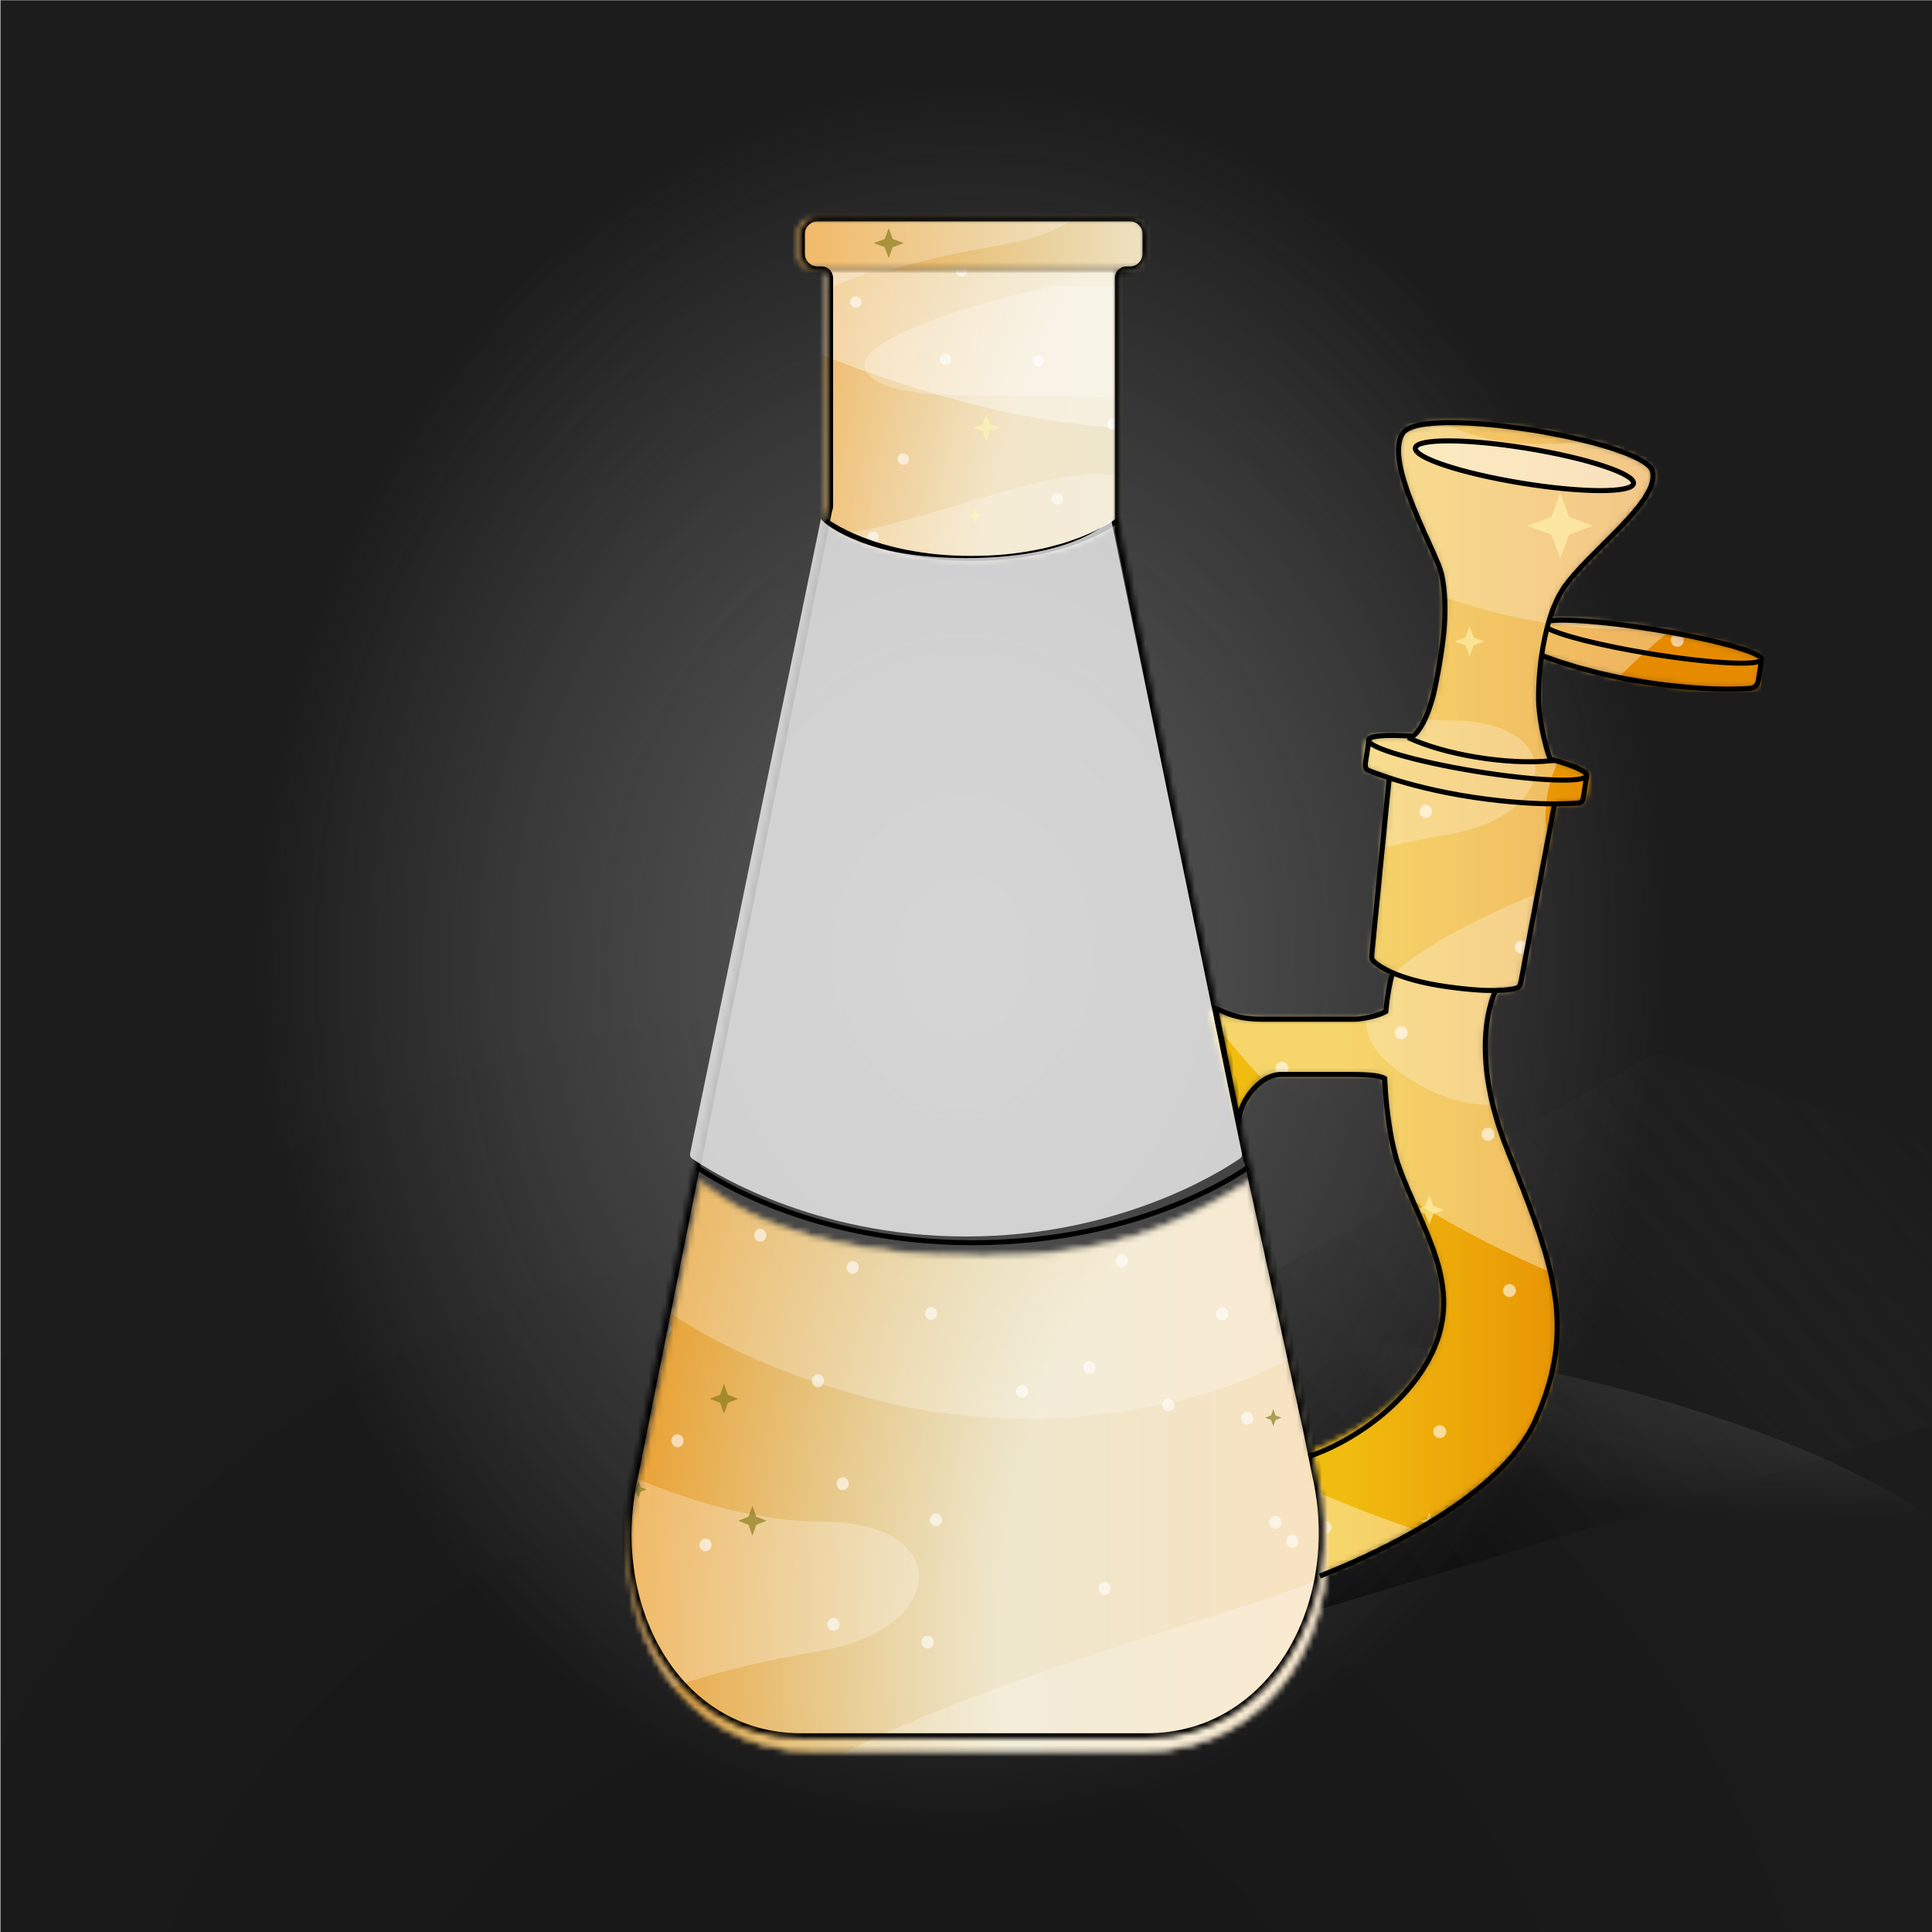 
        <svg width="350" height="350" viewBox="0 0 350 350" fill="none" xmlns="http://www.w3.org/2000/svg">
        
  <g clip-path="url(#clip0_28_290)">
  <rect x="0.079" y="0.044" width="350" height="350" fill="black" fill-opacity="0.89"/>
  <rect x="0.079" y="0.044" width="350" height="350" fill="url(#paint0_radial_28_290)" fill-opacity="0.2"/>
  <path d="M125.979 290.538L299.832 190.751L430.987 233.879L230.789 294.049L125.979 290.538Z" fill="url(#paint1_linear_28_290)"/>
  <g opacity="0.45" filter="url(#filter0_f_28_290)">
  <ellipse rx="194.596" ry="66.764" transform="matrix(1 0.002 0.002 -1 176.078 304.637)" fill="url(#paint2_radial_28_290)"/>
  </g>
  <g opacity="0.7" filter="url(#filter1_f_28_290)">
  <ellipse cx="174.396" cy="137.609" rx="196.647" ry="242.448" transform="rotate(0.127 174.396 137.609)" fill="url(#paint3_radial_28_290)"/>
  </g>
  </g>
  <defs>
  <filter id="filter0_f_28_290" x="-23.075" y="233.314" width="398.306" height="142.646" filterUnits="userSpaceOnUse" color-interpolation-filters="sRGB">
  <feFlood flood-opacity="0" result="BackgroundImageFix"/>
  <feBlend mode="normal" in="SourceGraphic" in2="BackgroundImageFix" result="shape"/>
  <feGaussianBlur stdDeviation="2.279" result="effect1_foregroundBlur_28_290"/>
  </filter>
  <filter id="filter1_f_28_290" x="-26.809" y="-109.396" width="402.41" height="494.01" filterUnits="userSpaceOnUse" color-interpolation-filters="sRGB">
  <feFlood flood-opacity="0" result="BackgroundImageFix"/>
  <feBlend mode="normal" in="SourceGraphic" in2="BackgroundImageFix" result="shape"/>
  <feGaussianBlur stdDeviation="2.279" result="effect1_foregroundBlur_28_290"/>
  </filter>
  <radialGradient id="paint0_radial_28_290" cx="0" cy="0" r="1" gradientUnits="userSpaceOnUse" gradientTransform="translate(156.622 401.542) rotate(-84.441) scale(239.93 241.682)">
  <stop/>
  <stop offset="1" stop-opacity="0"/>
  </radialGradient>
  <linearGradient id="paint1_linear_28_290" x1="194.836" y1="271.638" x2="316.537" y2="167.936" gradientUnits="userSpaceOnUse">
  <stop/>
  <stop offset="1" stop-color="#333333" stop-opacity="0"/>
  </linearGradient>
  <radialGradient id="paint2_radial_28_290" cx="0" cy="0" r="1" gradientUnits="userSpaceOnUse" gradientTransform="translate(194.596 76.624) rotate(99.123) scale(43.977 125.337)">
  <stop stop-color="#737373"/>
  <stop offset="1" stop-color="#9A9A9A" stop-opacity="0"/>
  </radialGradient>
  <radialGradient id="paint3_radial_28_290" cx="0" cy="0" r="1" gradientUnits="userSpaceOnUse" gradientTransform="translate(174.396 173.413) rotate(92.559) scale(157.837 128.153)">
  <stop stop-color="#737373"/>
  <stop offset="1" stop-color="#9A9A9A" stop-opacity="0"/>
  </radialGradient>
  <clipPath id="clip0_28_290">
  <rect width="350" height="350" fill="white"/>
  </clipPath>
  </defs>
  
        
    <mask id="mask0_765_92133" style="mask-type:alpha" maskUnits="userSpaceOnUse" x="218" y="76" width="102" height="210">
      <path d="M287.124 140.452L287.149 140.712L287.408 140.752L287.538 140.772L287.025 144.077C286.934 144.663 286.476 145.101 285.904 145.144C284.984 145.214 283.553 145.287 281.643 145.286L281.364 145.286L281.312 145.56L275.16 178.037C275.099 178.359 274.929 178.577 274.695 178.653C274.132 178.834 273.004 179.071 270.927 179.102L270.711 179.105L270.624 179.303C268.404 184.339 267.166 194.414 272.757 208.39C280.967 228.915 285.553 241.082 277.779 257.339C274.716 263.742 267.666 269.662 259.908 274.545C252.338 279.31 244.147 283.055 238.475 285.273L235.165 264.095C238.669 262.922 243.53 260.732 248.124 257.638C252.835 254.466 257.295 250.323 259.701 245.326C264.363 235.644 260.678 227.342 256.921 218.877L256.9 218.829C255.806 216.365 254.707 213.887 253.79 211.341C252.363 207.377 251.486 201.434 251.188 195.359L251.179 195.171L251.015 195.08C250.157 194.605 249.077 194.303 247.737 194.303H230.269V194.303L230.26 194.303C229.618 194.321 228.882 194.742 228.182 195.33C227.466 195.931 226.728 196.757 226.074 197.686C225.419 198.616 224.842 199.66 224.453 200.701C224.327 201.04 224.22 201.381 224.137 201.719L219.351 183.344C220.024 183.634 221.001 183.961 222.208 184.244C223.942 184.652 226.174 184.977 228.705 184.977H245.652H245.663L245.674 184.976C246.922 184.892 249.451 184.5 251.224 183.55L251.383 183.465L251.4 183.285C251.658 180.568 252.068 178.169 252.627 176.329L252.714 176.042L252.439 175.922C250.576 175.112 249.572 174.351 249.093 173.911C248.897 173.731 248.808 173.45 248.84 173.13L252.021 140.952L252.048 140.682L251.79 140.599C250.14 140.063 248.887 139.593 248.064 139.266C247.522 139.05 247.212 138.486 247.304 137.893L247.815 134.606L247.921 134.622L248.569 134.723L248.274 134.138C248.268 134.126 248.265 134.117 248.263 134.112C248.263 134.111 248.262 134.11 248.262 134.109C248.267 134.101 248.281 134.082 248.318 134.055C248.384 134.005 248.496 133.948 248.671 133.891C249.02 133.777 249.542 133.69 250.23 133.635C251.601 133.525 253.556 133.551 255.93 133.71L256.047 133.717L256.144 133.651C256.834 133.175 257.631 132.159 258.392 130.571C259.158 128.974 259.903 126.765 260.469 123.865C261.894 116.569 262.735 110.361 261.552 104.141C261.438 103.542 261.123 102.683 260.698 101.66C260.27 100.63 259.717 99.405 259.112 98.066L259.111 98.062C257.628 94.777 255.829 90.791 254.722 87.164C254.168 85.35 253.792 83.643 253.712 82.168C253.63 80.688 253.849 79.488 254.434 78.647C254.616 78.385 254.931 78.136 255.395 77.913C255.857 77.691 256.447 77.504 257.154 77.354C258.569 77.054 260.413 76.908 262.547 76.897C266.813 76.875 272.189 77.391 277.506 78.24C282.822 79.09 288.066 80.27 292.068 81.572C294.07 82.224 295.75 82.902 296.969 83.579C297.579 83.917 298.064 84.249 298.415 84.571C298.769 84.895 298.964 85.186 299.035 85.439C299.249 86.207 299.135 87.091 298.734 88.088C298.332 89.085 297.653 90.167 296.779 91.309C295.03 93.595 292.546 96.067 290.076 98.523L290.053 98.545C287.287 101.296 284.533 104.035 282.941 106.422C281.829 108.09 280.962 110.174 280.297 112.41L280.142 112.934L280.679 112.838C281.966 112.608 284.491 112.629 287.83 112.894C291.156 113.158 295.255 113.662 299.67 114.382C305.119 115.271 310.007 116.319 313.504 117.295C315.254 117.784 316.644 118.251 317.579 118.666C318.05 118.875 318.386 119.063 318.595 119.224C318.699 119.305 318.756 119.367 318.783 119.409C318.783 119.409 318.783 119.409 318.784 119.41L318.343 119.86L318.99 119.961L319.169 119.989L318.656 123.294C318.565 123.88 318.108 124.318 317.535 124.361C314.993 124.552 308.539 124.779 298.855 123.355C289.009 121.907 282.258 119.502 279.696 118.483C279.62 118.452 279.549 118.415 279.483 118.373L279.042 118.088L278.967 118.607C278.52 121.67 278.36 124.634 278.406 126.922C278.444 128.773 278.806 131.109 279.247 133.146C279.467 134.167 279.708 135.117 279.94 135.901C280.169 136.678 280.395 137.311 280.59 137.684L280.658 137.814L280.799 137.853C282.784 138.397 284.391 138.93 285.506 139.415C286.065 139.658 286.486 139.883 286.766 140.083C286.907 140.183 287.001 140.27 287.059 140.341C287.119 140.413 287.124 140.449 287.124 140.452ZM248.26 134.114C248.26 134.114 248.26 134.113 248.26 134.112L248.26 134.114Z" fill="#C4C4C4" stroke="black" stroke-width="0.674"/>
    </mask>
    <g mask="url(#mask0_765_92133)">
      <g filter="url(#filter0_f_765_92133)">
        <rect x="319.098" y="288.929" width="135.807" height="226.497" transform="rotate(-180 319.098 288.929)" fill="url(#paint0_linear_765_92133)"/>
      </g>
      <g style="mix-blend-mode:overlay" opacity="0.5">
        <path d="M291.544 165.915C243.381 133.288 358.885 73.632 398.435 69.713H268.028C228.692 73.989 217.433 93.585 216.721 102.849V180.879C227.766 195.844 250.24 225.395 320.405 243.945C413.399 268.53 525.552 220.769 487.154 165.915C457.225 123.158 357.816 210.809 291.544 165.915Z" fill="white" fill-opacity="0.75"/>
      </g>
      <g style="mix-blend-mode:overlay" opacity="0.5">
        <path fill-rule="evenodd" clip-rule="evenodd" d="M443.329 81.471C411.974 88.241 354.396 104.987 374.919 117.814C384.309 123.683 404.011 123.68 427.157 123.676C467.245 123.67 517.664 123.663 542.737 154.157C583.316 203.51 551.289 281.357 452.949 312.355C451.579 312.787 450.2 313.221 448.814 313.658C350.752 344.556 215.787 387.081 294.751 427.797C319.159 440.382 346.288 431.197 374.341 421.698C424.918 404.574 478.501 386.431 524.566 493H610.078C549.151 452.382 554.814 373.301 594.045 354.042C638.863 332.04 633.57 289.124 629.785 258.444C628.606 248.881 627.572 240.506 628.25 234.325V81.471H443.329ZM524.566 323.044C510.029 346.132 457.225 359.03 432.64 362.593C412.331 387.178 461.5 376.489 468.983 370.076C476.465 363.662 491.43 378.627 495.705 398.936C499.981 419.245 536.324 416.039 534.186 398.936C532.048 381.834 532.048 362.593 556.633 343.353C581.218 324.113 542.737 294.183 524.566 323.044Z" fill="white" fill-opacity="0.75"/>
      </g>
      <g style="mix-blend-mode:overlay" opacity="0.5">
        <path d="M303.302 285.632C348.196 285.632 346.058 321.975 303.302 329.457C261.624 336.751 220.961 348.108 219.928 370.458V372.214C219.901 371.621 219.901 371.035 219.928 370.458V261.029C237.178 270.787 271.154 285.632 303.302 285.632Z" fill="white" fill-opacity="0.75"/>
      </g>
      <g opacity="0.5">
        <g style="mix-blend-mode:overlay" opacity="0.5">
          <path d="M257.182 74.227C234.539 58.889 288.841 30.843 307.434 29H246.126C227.633 31.01 222.34 40.223 222.005 44.578V81.263C227.198 88.298 237.763 102.191 270.75 110.912C314.47 122.47 367.196 100.016 349.144 74.227C335.073 54.126 288.338 95.333 257.182 74.227Z" fill="white"/>
        </g>
        <g style="mix-blend-mode:overlay" opacity="0.5">
          <path fill-rule="evenodd" clip-rule="evenodd" d="M328.541 34.528C313.8 37.71 286.73 45.583 296.379 51.613C300.794 54.373 310.056 54.371 320.938 54.37C339.784 54.367 363.488 54.363 375.275 68.699C394.353 91.902 379.296 128.5 333.063 143.073C332.419 143.276 331.771 143.48 331.119 143.686C285.017 158.212 221.566 178.204 258.69 197.346C270.164 203.262 282.918 198.944 296.107 194.479C319.885 186.428 345.076 177.899 366.733 228H406.935C378.291 208.904 380.953 171.726 399.397 162.672C420.467 152.328 417.978 132.151 416.199 117.728C415.645 113.232 415.159 109.295 415.478 106.389V34.528H328.541ZM366.733 148.098C359.898 158.953 335.073 165.017 323.515 166.692C313.967 178.25 337.084 173.225 340.601 170.209C344.119 167.194 351.154 174.23 353.164 183.778C355.174 193.326 372.26 191.818 371.255 183.778C370.25 175.737 370.25 166.692 381.808 157.646C393.366 148.601 375.275 134.53 366.733 148.098Z" fill="white"/>
        </g>
        <g style="mix-blend-mode:overlay" opacity="0.5">
          <path d="M262.71 130.51C283.816 130.51 282.811 147.596 262.71 151.114C243.115 154.543 223.998 159.882 223.513 170.389V171.215C223.5 170.936 223.5 170.661 223.513 170.389V118.943C231.622 123.531 247.596 130.51 262.71 130.51Z" fill="white"/>
        </g>
      </g>
      <g opacity="0.6">
        <circle cx="232.231" cy="193.507" r="1.167" fill="white"/>
        <circle cx="297.706" cy="273.818" r="1.167" transform="rotate(75 297.706 273.818)" fill="white"/>
        <circle cx="226.163" cy="154.922" r="1.167" fill="white"/>
        <circle cx="234.851" cy="176.882" r="1.167" transform="rotate(75 234.851 176.882)" fill="white"/>
        <circle cx="235.762" cy="241.611" r="1.167" transform="rotate(75 235.762 241.611)" fill="white"/>
        <circle cx="241.946" cy="225.619" r="1.167" transform="rotate(75 241.946 225.619)" fill="white"/>
        <circle cx="220.096" cy="249.984" r="1.167" fill="white"/>
        <circle cx="227.297" cy="267.31" r="1.167" fill="white"/>
        <circle cx="240.013" cy="276.713" r="1.167" transform="rotate(75 240.013 276.713)" fill="white"/>
        <circle cx="284.812" cy="218.482" r="1.167" transform="rotate(75 284.812 218.482)" fill="white"/>
        <circle cx="237.323" cy="116.463" r="1.167" fill="white"/>
        <circle cx="249.172" cy="86.385" r="1.167" fill="white"/>
        <circle cx="301.58" cy="84.107" r="1.167" fill="white"/>
        <circle cx="303.859" cy="116.008" r="1.167" fill="white"/>
        <circle cx="258.286" cy="146.997" r="1.167" fill="white"/>
        <circle cx="291.099" cy="146.997" r="1.167" fill="white"/>
        <circle cx="275.603" cy="171.607" r="1.167" fill="white"/>
        <circle cx="253.825" cy="187.106" r="1.167" transform="rotate(75 253.825 187.106)" fill="white"/>
        <circle cx="312.78" cy="282.155" r="1.167" transform="rotate(75 312.78 282.155)" fill="white"/>
        <circle cx="261.738" cy="284.89" r="1.167" transform="rotate(75 261.738 284.89)" fill="white"/>
        <circle cx="260.827" cy="259.369" r="1.167" transform="rotate(75 260.827 259.369)" fill="white"/>
        <circle cx="250.62" cy="205.199" r="1.167" transform="rotate(75 250.62 205.199)" fill="white"/>
        <circle cx="269.571" cy="205.487" r="1.167" fill="white"/>
        <circle cx="298.822" cy="262.622" r="1.167" transform="rotate(165 298.822 262.622)" fill="white"/>
        <circle cx="247.634" cy="248.117" r="1.167" fill="white"/>
        <circle cx="301.21" cy="247.486" r="1.167" transform="rotate(165 301.21 247.486)" fill="white"/>
        <circle cx="273.46" cy="233.803" r="1.167" fill="white"/>
        <circle cx="279.967" cy="267.996" r="1.167" transform="rotate(165 279.967 267.996)" fill="white"/>
        <path d="M256.599 238.72L256.179 237.585L255.044 237.165L256.179 236.744L256.599 235.609L257.02 236.744L258.155 237.165L257.02 237.585L256.599 238.72Z" fill="#FFF7B0"/>
        <path d="M221.509 143.473L221.088 142.338L219.953 141.917L221.088 141.497L221.509 140.361L221.929 141.497L223.064 141.917L221.929 142.338L221.509 143.473Z" fill="#FFF7B0"/>
        <path d="M258.933 277.15L258.513 276.014L257.378 275.594L258.513 275.174L258.933 274.038L259.354 275.174L260.489 275.594L259.354 276.014L258.933 277.15Z" fill="#FFF7B0"/>
        <path d="M223.842 181.902L223.421 180.767L222.286 180.347L223.421 179.926L223.842 178.791L224.262 179.926L225.397 180.347L224.262 180.767L223.842 181.902Z" fill="#FFF7B0"/>
        <path d="M221.509 220.332L221.088 219.196L219.953 218.776L221.088 218.355L221.509 217.22L221.929 218.355L223.064 218.776L221.929 219.196L221.509 220.332Z" fill="#FFF7B0"/>
        <path d="M258.931 221.914L258.195 219.926L256.208 219.191L258.195 218.455L258.931 216.468L259.666 218.455L261.653 219.191L259.666 219.926L258.931 221.914Z" fill="#FFF7B0"/>
        <path d="M266.222 118.919L265.486 116.932L263.499 116.196L265.486 115.461L266.222 113.474L266.957 115.461L268.944 116.196L266.957 116.932L266.222 118.919Z" fill="#FFF7B0"/>
        <path d="M282.64 101.169L281.04 96.844L276.715 95.244L281.04 93.644L282.64 89.32L284.24 93.644L288.564 95.244L284.24 96.844L282.64 101.169Z" fill="#FFF7B0"/>
      </g>
    </g>
    <g filter="url(#filter1_d_765_92133)">
      <mask id="mask1_765_92133" style="mask-type:alpha" maskUnits="userSpaceOnUse" x="113" y="211" width="128" height="104">
      <path d="M206.971 314.45H177.548H146.374C123.506 314.45 109.289 291.999 114.706 268.713L116.597 260.586L126.518 211.457C137.088 220.296 154.504 224.873 177.548 224.873C200.592 224.873 212.675 219.432 225.663 211.457L236.746 260.586L238.637 268.704C244.06 291.992 229.843 314.45 206.971 314.45Z" fill="url(#paint1_radial_765_92133)" stroke="black" stroke-width="0.456"/>
      </mask>
      <g mask="url(#mask1_765_92133)">
        <rect x="275.354" y="369.593" width="166.795" height="166.795" transform="rotate(-180 275.354 369.593)" fill="url(#paint2_linear_765_92133)"/>
        <g style="mix-blend-mode:overlay" filter="url(#filter2_f_765_92133)">
          <ellipse cx="264.724" cy="246.07" rx="273.295" ry="336.948" transform="rotate(0.127 264.724 246.07)" fill="url(#paint3_radial_765_92133)"/>
        </g>
        <g opacity="0.5">
          <g style="mix-blend-mode:overlay" opacity="0.5">
            <path d="M142.25 209.181C116.602 191.807 178.11 160.039 199.172 157.951H129.727C108.78 160.228 102.784 170.664 102.404 175.597V217.15C108.286 225.119 120.254 240.856 157.619 250.734C207.141 263.826 266.865 238.392 246.417 209.181C230.479 186.412 177.541 233.088 142.25 209.181Z" fill="white"/>
          </g>
          <g style="mix-blend-mode:overlay" opacity="0.5">
            <path fill-rule="evenodd" clip-rule="evenodd" d="M223.079 164.213C206.382 167.818 175.72 176.736 186.649 183.566C191.65 186.692 202.141 186.69 214.467 186.688C235.815 186.685 262.665 186.681 276.016 202.92C297.626 229.201 280.57 270.657 228.202 287.164C227.472 287.394 226.738 287.626 226 287.858C173.779 304.312 101.907 326.957 143.958 348.64C156.955 355.342 171.402 350.45 186.341 345.392C213.275 336.273 241.809 326.612 266.34 383.362H311.877C279.432 361.732 282.447 319.62 303.339 309.364C327.206 297.647 324.387 274.793 322.372 258.455C321.743 253.362 321.193 248.903 321.554 245.611V164.213H223.079ZM266.34 292.856C258.598 305.151 230.479 312.02 217.387 313.917C206.572 327.009 232.756 321.317 236.74 317.902C240.725 314.487 248.694 322.456 250.971 333.271C253.248 344.086 272.601 342.378 271.463 333.271C270.324 324.163 270.324 313.917 283.416 303.671C296.508 293.426 276.016 277.487 266.34 292.856Z" fill="white"/>
          </g>
          <g style="mix-blend-mode:overlay" opacity="0.5">
            <path d="M148.512 272.933C172.419 272.933 171.281 292.287 148.512 296.271C126.317 300.156 104.663 306.203 104.113 318.105V319.04C104.098 318.725 104.098 318.413 104.113 318.105V259.832C113.299 265.028 131.392 272.933 148.512 272.933Z" fill="white"/>
          </g>
        </g>
        <g opacity="0.6">
          <ellipse rx="1.106" ry="1.163" transform="matrix(-0.962 0.273 -0.245 -0.969 233.672 276.477)" fill="white"/>
          <ellipse rx="1.106" ry="1.163" transform="matrix(-0.962 0.273 -0.245 -0.969 184.695 249.309)" fill="white"/>
          <ellipse rx="1.163" ry="1.106" transform="matrix(0.245 0.969 -0.962 0.273 154.008 226.879)" fill="white"/>
          <ellipse rx="1.106" ry="1.163" transform="matrix(-0.962 0.273 -0.245 -0.969 199.65 285.009)" fill="white"/>
          <ellipse rx="1.163" ry="1.106" transform="matrix(0.245 0.969 -0.962 0.273 187.7 211.032)" fill="white"/>
          <ellipse rx="1.163" ry="1.106" transform="matrix(0.245 0.969 -0.962 0.273 202.783 225.672)" fill="white"/>
          <ellipse rx="1.106" ry="1.163" transform="matrix(-0.962 0.273 -0.245 -0.969 236.918 236.415)" fill="white"/>
          <ellipse rx="1.106" ry="1.163" transform="matrix(-0.962 0.273 -0.245 -0.969 220.979 235.303)" fill="white"/>
          <ellipse rx="1.106" ry="1.163" transform="matrix(-0.962 0.273 -0.245 -0.969 167.607 294.751)" fill="white"/>
          <ellipse rx="1.163" ry="1.106" transform="matrix(0.245 0.969 -0.962 0.273 196.894 244.984)" fill="white"/>
          <ellipse rx="1.106" ry="1.163" transform="matrix(-0.962 0.273 -0.245 -0.969 150.532 291.545)" fill="white"/>
          <ellipse rx="1.163" ry="1.106" transform="matrix(0.245 0.969 -0.962 0.273 218.125 213.341)" fill="white"/>
          <ellipse rx="1.163" ry="1.106" transform="matrix(0.245 0.969 -0.962 0.273 168.234 235.216)" fill="white"/>
          <ellipse rx="1.163" ry="1.106" transform="matrix(0.245 0.969 -0.962 0.273 169.094 272.586)" fill="white"/>
          <ellipse rx="1.163" ry="1.106" transform="matrix(0.245 0.969 -0.962 0.273 120.064 237.951)" fill="white"/>
          <ellipse rx="1.163" ry="1.106" transform="matrix(0.245 0.969 -0.962 0.273 119.204 212.43)" fill="white"/>
          <ellipse rx="1.106" ry="1.163" transform="matrix(-0.962 0.273 -0.245 -0.969 147.73 247.402)" fill="white"/>
          <ellipse rx="1.163" ry="1.106" transform="matrix(0.245 0.969 -0.962 0.273 152.209 266.047)" fill="white"/>
          <ellipse rx="1.163" ry="1.106" transform="matrix(0.245 0.969 -0.962 0.273 240.49 212.886)" fill="white"/>
          <ellipse rx="1.106" ry="1.163" transform="matrix(-0.962 0.273 -0.245 -0.969 155.062 215.683)" fill="white"/>
          <ellipse rx="1.163" ry="1.106" transform="matrix(0.245 0.969 -0.962 0.273 122.274 258.278)" fill="white"/>
          <ellipse rx="1.163" ry="1.106" transform="matrix(0.245 0.969 -0.962 0.273 225.496 254.176)" fill="white"/>
          <ellipse rx="1.163" ry="1.106" transform="matrix(0.245 0.969 -0.962 0.273 211.212 251.789)" fill="white"/>
          <ellipse rx="1.106" ry="1.163" transform="matrix(-0.962 0.273 -0.245 -0.969 137.268 221.057)" fill="white"/>
          <ellipse rx="1.163" ry="1.106" transform="matrix(0.245 0.969 -0.962 0.273 127.346 277.132)" fill="white"/>
          <ellipse rx="1.163" ry="1.106" transform="matrix(0.245 0.969 -0.962 0.273 230.568 273.031)" fill="white"/>
          <path d="M117.416 230.211L117.02 229.075L115.948 228.655L117.02 228.235L117.416 227.099L117.813 228.235L118.885 228.655L117.813 229.075L117.416 230.211Z" fill="#7A6F0C"/>
          <path d="M115.214 268.64L114.818 267.504L113.746 267.084L114.818 266.664L115.214 265.528L115.611 266.664L116.683 267.084L115.611 267.504L115.214 268.64Z" fill="#7A6F0C"/>
          <path d="M135.845 275.485L135.151 273.498L133.275 272.763L135.151 272.027L135.845 270.04L136.539 272.027L138.414 272.763L136.539 273.498L135.845 275.485Z" fill="#7A6F0C"/>
          <path d="M240.271 227.644L239.577 225.657L237.702 224.922L239.577 224.186L240.271 222.199L240.965 224.186L242.841 224.922L240.965 225.657L240.271 227.644Z" fill="#7A6F0C"/>
          <path d="M130.705 253.393L130.011 251.405L128.135 250.67L130.011 249.935L130.705 247.947L131.399 249.935L133.274 250.67L131.399 251.405L130.705 253.393Z" fill="#7A6F0C"/>
          <path d="M230.212 255.649L229.816 254.514L228.744 254.093L229.816 253.673L230.212 252.538L230.609 253.673L231.681 254.093L230.609 254.514L230.212 255.649Z" fill="#7A6F0C"/>
        </g>
      </g>
    </g>
    <mask id="mask2_765_92133" style="mask-type:alpha" maskUnits="userSpaceOnUse" x="149" y="48" width="54" height="54">
      <path d="M149.568 48.763H202.433V94.336C202.433 94.336 196.508 101.445 176.001 101.445C155.493 101.445 149.568 94.336 149.568 94.336V48.763Z" fill="url(#paint4_radial_765_92133)"/>
    </mask>
    <g mask="url(#mask2_765_92133)">
      <rect x="272" y="177" width="131" height="148" transform="rotate(-180 272 177)" fill="url(#paint5_linear_765_92133)"/>
      <g style="mix-blend-mode:overlay" opacity="0.5">
        <path d="M153.671 14.144C117.316 -10.483 204.502 -55.513 234.355 -58.472H135.921C106.229 -55.244 97.73 -40.452 97.192 -33.46V25.44C105.53 36.736 122.493 59.042 175.456 73.043C245.651 91.601 330.307 55.55 301.323 14.144C278.732 -18.13 203.695 48.031 153.671 14.144Z" fill="white" fill-opacity="0.75"/>
      </g>
      <g style="mix-blend-mode:overlay" opacity="0.5">
        <path fill-rule="evenodd" clip-rule="evenodd" d="M268.243 -49.596C244.576 -44.486 201.114 -31.846 216.605 -22.164C223.693 -17.734 238.565 -17.736 256.036 -17.739C286.295 -17.743 324.353 -17.749 343.279 5.269C373.909 42.522 349.734 101.283 275.505 124.681C274.47 125.007 273.429 125.335 272.383 125.665C198.363 148.987 96.487 181.087 156.092 211.82C174.515 221.32 194.993 214.386 216.169 207.217C254.346 194.291 294.792 180.596 329.563 261.037H394.11C348.12 230.378 352.395 170.685 382.008 156.148C415.838 139.54 411.842 107.146 408.985 83.988C408.095 76.769 407.315 70.448 407.827 65.782V-49.596H268.243ZM329.563 132.75C318.59 150.177 278.732 159.913 260.174 162.603C244.844 181.16 281.959 173.092 287.607 168.251C293.255 163.41 304.551 174.705 307.778 190.035C311.005 205.365 338.438 202.945 336.824 190.035C335.211 177.126 335.211 162.603 353.768 148.08C372.325 133.557 343.279 110.965 329.563 132.75Z" fill="white" fill-opacity="0.75"/>
      </g>
      <g style="mix-blend-mode:overlay" opacity="0.5">
        <path d="M162.547 104.51C196.434 104.51 194.821 131.943 162.547 137.591C131.087 143.096 100.393 151.669 99.613 168.539V169.864C99.593 169.417 99.593 168.975 99.613 168.539V85.939C112.634 93.305 138.28 104.51 162.547 104.51Z" fill="white" fill-opacity="0.75"/>
      </g>
      <g style="mix-blend-mode:overlay" filter="url(#filter3_f_765_92133)">
        <ellipse cx="252.379" cy="67.78" rx="241.928" ry="298.276" transform="rotate(0.127 252.379 67.78)" fill="url(#paint6_radial_765_92133)"/>
      </g>
      <g opacity="0.5">
        <g style="mix-blend-mode:overlay" opacity="0.5">
          <path d="M119.353 91.603C96.649 76.223 151.098 48.101 169.742 46.253H108.268C89.725 48.269 84.417 57.507 84.081 61.874V98.658C89.288 105.712 99.882 119.643 132.958 128.387C176.797 139.977 229.666 117.462 211.565 91.603C197.456 71.448 150.594 112.767 119.353 91.603Z" fill="white"/>
        </g>
        <g style="mix-blend-mode:overlay" opacity="0.5">
          <path fill-rule="evenodd" clip-rule="evenodd" d="M190.905 51.796C176.124 54.987 148.981 62.882 158.656 68.928C163.083 71.695 172.37 71.694 183.281 71.692C202.179 71.689 225.947 71.686 237.767 86.061C256.896 109.326 241.798 146.023 195.44 160.636C194.794 160.84 194.144 161.044 193.49 161.25C147.263 175.816 83.64 195.862 120.864 215.056C132.37 220.989 145.159 216.659 158.384 212.181C182.226 204.109 207.485 195.556 229.2 245.793H269.512C240.79 226.645 243.459 189.366 261.953 180.288C283.081 169.916 280.585 149.685 278.801 135.222C278.245 130.714 277.758 126.766 278.078 123.852V51.796H190.905ZM229.2 165.675C222.348 176.559 197.455 182.639 185.866 184.319C176.292 195.908 199.471 190.869 202.998 187.846C206.525 184.823 213.58 191.877 215.595 201.451C217.611 211.025 234.743 209.513 233.735 201.451C232.728 193.389 232.728 184.319 244.317 175.249C255.906 166.179 237.767 152.07 229.2 165.675Z" fill="white"/>
        </g>
      </g>
      <g opacity="0.6">
        <circle cx="155.039" cy="54.735" r="1.033" fill="white"/>
        <circle cx="158.165" cy="97.317" r="1.033" transform="rotate(75 158.165 97.317)" fill="white"/>
        <circle cx="163.64" cy="83.161" r="1.033" transform="rotate(75 163.64 83.161)" fill="white"/>
        <circle cx="201.585" cy="76.843" r="1.033" transform="rotate(75 201.585 76.843)" fill="white"/>
        <circle cx="174.154" cy="49.068" r="1.033" transform="rotate(75 174.154 49.068)" fill="white"/>
        <circle cx="171.317" cy="65.085" r="1.033" transform="rotate(75 171.317 65.085)" fill="white"/>
        <circle cx="188.093" cy="65.34" r="1.033" fill="white"/>
        <circle cx="191.536" cy="90.406" r="1.033" fill="white"/>
        <path d="M176.611 94.759L176.239 93.754L175.234 93.382L176.239 93.01L176.611 92.004L176.983 93.01L177.988 93.382L176.983 93.754L176.611 94.759Z" fill="#FFF7B0"/>
        <path d="M178.674 79.881L178.023 78.122L176.264 77.471L178.023 76.82L178.674 75.061L179.325 76.82L181.084 77.471L179.325 78.122L178.674 79.881Z" fill="#FFF7B0"/>
      </g>
    </g>
    <ellipse cx="276.019" cy="84.301" rx="20.025" ry="3.19" transform="rotate(9.265 276.019 84.301)" fill="white" fill-opacity="0.45"/>
    <mask id="mask3_765_92133" style="mask-type:alpha" maskUnits="userSpaceOnUse" x="144" y="39" width="64" height="10">
      <rect x="144.545" y="39.648" width="62.89" height="9.114" rx="2.279" fill="#C4C4C4"/>
    </mask>
    <g mask="url(#mask3_765_92133)">
      <g filter="url(#filter4_f_765_92133)">
        <rect x="309.576" y="117.425" width="166.795" height="166.795" transform="rotate(-180 309.576 117.425)" fill="url(#paint7_linear_765_92133)"/>
      </g>
      <g style="mix-blend-mode:overlay" filter="url(#filter5_f_765_92133)">
        <ellipse cx="298.946" cy="-6.098" rx="273.295" ry="336.948" transform="rotate(0.127 298.946 -6.098)" fill="url(#paint8_radial_765_92133)"/>
      </g>
      <g opacity="0.5">
        <g style="mix-blend-mode:overlay" opacity="0.5">
          <path fill-rule="evenodd" clip-rule="evenodd" d="M257.301 -87.956C240.604 -84.35 209.942 -75.433 220.871 -68.602C225.871 -65.477 236.363 -65.478 248.689 -65.48C270.037 -65.484 296.886 -65.487 310.238 -49.249C331.847 -22.967 314.792 18.488 262.424 34.996C261.694 35.226 260.96 35.457 260.221 35.69C208.001 52.144 136.129 74.789 178.179 96.471C191.177 103.173 205.624 98.282 220.563 93.224C247.496 84.105 276.031 74.443 300.561 131.194H346.099C313.654 109.563 316.669 67.451 337.561 57.195C361.428 45.479 358.609 22.625 356.593 6.287C355.965 1.194 355.415 -3.266 355.776 -6.557V-87.956H257.301ZM300.561 40.688C292.82 52.983 264.701 59.852 251.609 61.749C240.793 74.841 266.978 69.149 270.962 65.734C274.947 62.318 282.916 70.287 285.193 81.102C287.469 91.918 306.823 90.21 305.684 81.102C304.546 71.995 304.546 61.749 317.638 51.503C330.73 41.257 310.238 25.319 300.561 40.688Z" fill="white"/>
        </g>
        <g style="mix-blend-mode:overlay" opacity="0.5">
          <path d="M182.733 20.765C206.641 20.765 205.502 40.119 182.733 44.103C160.539 47.987 138.885 54.035 138.334 65.937V66.872C138.32 66.556 138.32 66.245 138.334 65.937V7.663C147.521 12.86 165.613 20.765 182.733 20.765Z" fill="white"/>
        </g>
      </g>
      <g opacity="0.6">
        <path d="M160.998 46.764L160.263 44.777L158.275 44.042L160.263 43.306L160.998 41.319L161.733 43.306L163.721 44.042L161.733 44.777L160.998 46.764Z" fill="#7A6F0C"/>
      </g>
    </g>
    <path d="M244.537 194.641C240.366 194.641 236.167 194.641 232.082 194.641M244.537 194.641H232.082M244.537 194.641C248.709 194.641 250.038 194.931 250.841 195.376C251.14 201.465 252.019 207.446 253.463 211.457C257.565 222.85 265.312 232.876 259.388 245.18C254.648 255.024 244.045 261.586 237.057 263.865M232.082 194.641C227.998 194.641 224.032 200.201 224.449 203.709L220.195 182.712C222.15 183.355 223.689 184.642 228.695 184.642M228.695 184.642C233.701 184.642 242.079 184.642 245.642 184.642M228.695 184.642H245.642M245.642 184.642C246.872 184.559 249.345 184.171 251.055 183.255C251.314 180.526 251.726 178.103 252.295 176.232M319.088 119.709L318.523 123.347C318.409 124.079 317.832 124.644 317.094 124.699C314.53 124.892 308.506 125.119 298.796 123.691C288.918 122.238 281.863 119.744 279.281 118.717M239.108 285.512C250.501 281.107 272.084 270.701 278.072 257.485C285.919 240.167 281.262 228.774 273.059 208.267C267.495 194.356 268.746 184.376 270.922 179.44M247.979 134.223L247.417 137.843C247.302 138.583 247.234 139.304 247.93 139.581C248.758 139.911 250.019 140.383 251.676 140.921M287.456 140.493L286.892 144.13C286.778 144.862 286.657 145.427 285.919 145.482C284.991 145.552 283.552 145.626 281.632 145.625M270.922 179.44C273.021 179.409 274.184 179.169 274.788 178.975C275.176 178.851 275.405 178.502 275.48 178.102L281.632 145.625M270.922 179.44C268.923 179.469 266.076 179.309 262.055 178.738C257.479 178.089 254.371 177.135 252.295 176.232M252.295 176.232C250.401 175.409 249.365 174.629 248.855 174.16C248.562 173.891 248.456 173.495 248.495 173.099L251.676 140.921M281.632 145.625C278.245 145.623 273.363 145.385 267.164 144.474C260.457 143.488 255.181 142.058 251.676 140.921M255.942 133.375C255.612 133.603 255.324 133.681 255.1 133.622C261.469 136.639 272.867 138.65 281.079 137.812C280.465 137.365 278.814 130.94 278.733 126.918C278.662 123.395 279.084 118.245 280.3 113.618C280.398 113.244 280.501 112.874 280.61 112.508M255.942 133.375C257.182 132.522 259.004 129.56 260.128 123.802C261.553 116.51 262.381 110.358 261.211 104.206C260.477 100.351 250.501 83.698 254.147 78.457C257.793 73.217 297.839 79.94 299.349 85.351C300.859 90.762 287.569 100.074 283.211 106.611C282.124 108.241 281.269 110.291 280.61 112.508M255.942 133.375C251.182 133.058 248.047 133.267 247.919 134.056C247.698 135.407 256.368 137.945 267.284 139.726C278.199 141.506 287.226 141.855 287.447 140.504C287.567 139.768 285.048 138.68 280.965 137.553M280.61 112.508C283.279 112.032 290.87 112.609 299.713 114.051C310.629 115.832 319.317 118.256 319.12 119.467C318.922 120.678 309.914 120.216 298.998 118.435C289.871 116.946 282.301 115.007 280.181 113.704M295.927 87.598C295.643 89.337 286.565 89.303 275.65 87.522C264.734 85.742 256.116 82.889 256.399 81.15C256.683 79.411 265.761 79.445 276.677 81.226C287.592 83.006 296.211 85.859 295.927 87.598Z" stroke="black" stroke-width="0.911"/>
    <path d="M226.119 211.457C226.119 211.457 207.606 225.128 176.217 225.128C144.828 225.128 126.315 211.457 126.315 211.457" stroke="black" stroke-width="0.911"/>
    <path d="M202.422 94.335C202.422 94.335 193.763 101.171 175.99 101.171C158.216 101.171 149.558 94.335 149.558 94.335" stroke="black" stroke-width="0.911"/>
    <g filter="url(#filter6_b_765_92133)">
      <mask id="path-112-inside-1_765_92133" fill="white">
        <path fill-rule="evenodd" clip-rule="evenodd" d="M148.097 49.175C146.335 49.175 144.907 47.747 144.907 45.986V42.382C144.907 40.62 146.335 39.192 148.097 39.192H204.701C206.463 39.192 207.891 40.62 207.891 42.382V45.986C207.891 47.747 206.463 49.175 204.701 49.175H204.074C203.413 49.175 202.878 49.711 202.878 50.371V95.97C202.878 96.049 202.886 96.127 202.901 96.205L214.049 151.836L226.167 210.11C226.174 210.14 226.21 210.152 226.233 210.133V210.133C226.257 210.113 226.293 210.125 226.299 210.155L237.162 259.871L238.608 267.133C244.048 290.731 230.693 314.906 207.75 314.906H177.324H145.141C122.202 314.906 109.303 290.738 114.736 267.143L116.182 259.871L126.12 210.157C126.127 210.126 126.163 210.114 126.187 210.134V210.134C126.211 210.154 126.247 210.141 126.253 210.11L149.809 92.561C149.817 92.52 149.827 92.479 149.84 92.439C149.915 92.198 150.014 91.957 150.014 91.705V50.371C150.014 49.711 149.478 49.175 148.818 49.175H148.097Z"/>
      </mask>
      <path d="M214.049 151.836L213.155 152.015L213.157 152.022L214.049 151.836ZM237.162 259.871L238.056 259.693L238.055 259.685L238.053 259.676L237.162 259.871ZM238.608 267.133L237.714 267.311L237.717 267.325L237.72 267.338L238.608 267.133ZM114.736 267.143L115.625 267.347L115.628 267.334L115.63 267.321L114.736 267.143ZM116.182 259.871L115.288 259.692L115.288 259.693L116.182 259.871ZM149.809 92.561L150.702 92.741L150.702 92.741L149.809 92.561ZM126.253 210.11L125.36 209.931L126.253 210.11ZM202.901 96.205L202.007 96.384L202.901 96.205ZM126.12 210.157L127.014 210.336L126.12 210.157ZM149.84 92.439L148.97 92.168L149.84 92.439ZM226.299 210.155L227.19 209.96L227.19 209.96L226.299 210.155ZM226.167 210.11L227.06 209.924L226.167 210.11ZM143.996 45.986C143.996 48.251 145.832 50.087 148.097 50.087V48.264C146.839 48.264 145.819 47.244 145.819 45.986H143.996ZM143.996 42.382V45.986H145.819V42.382H143.996ZM148.097 38.281C145.832 38.281 143.996 40.117 143.996 42.382H145.819C145.819 41.124 146.839 40.104 148.097 40.104V38.281ZM204.701 38.281H148.097V40.104H204.701V38.281ZM208.803 42.382C208.803 40.117 206.967 38.281 204.701 38.281V40.104C205.96 40.104 206.98 41.124 206.98 42.382H208.803ZM208.803 45.986V42.382H206.98V45.986H208.803ZM204.701 50.087C206.967 50.087 208.803 48.251 208.803 45.986H206.98C206.98 47.244 205.96 48.264 204.701 48.264V50.087ZM204.074 50.087H204.701V48.264H204.074V50.087ZM203.789 95.97V50.371H201.966V95.97H203.789ZM214.943 151.657L203.795 96.026L202.007 96.384L213.155 152.015L214.943 151.657ZM227.06 209.924L214.941 151.651L213.157 152.022L225.275 210.295L227.06 209.924ZM238.053 259.676L227.19 209.96L225.409 210.35L236.272 260.065L238.053 259.676ZM239.502 266.955L238.056 259.693L236.268 260.049L237.714 267.311L239.502 266.955ZM207.75 315.818C219.579 315.818 228.93 309.573 234.599 300.346C240.259 291.136 242.267 278.945 239.496 266.929L237.72 267.338C240.39 278.919 238.439 290.615 233.046 299.392C227.663 308.153 218.864 313.995 207.75 313.995V315.818ZM177.324 315.818H207.75V313.995H177.324V315.818ZM145.141 315.818H177.324V313.995H145.141V315.818ZM113.848 266.938C111.083 278.947 112.973 291.133 118.518 300.343C124.073 309.571 133.311 315.818 145.141 315.818V313.995C134.032 313.995 125.35 308.157 120.08 299.403C114.798 290.63 112.956 278.934 115.625 267.347L113.848 266.938ZM115.288 259.693L113.842 266.965L115.63 267.321L117.076 260.049L115.288 259.693ZM125.227 209.978L115.288 259.692L117.076 260.049L127.014 210.336L125.227 209.978ZM148.915 92.382L125.36 209.931L127.147 210.29L150.702 92.741L148.915 92.382ZM148.97 92.168C148.948 92.238 148.93 92.309 148.915 92.382L150.702 92.741C150.704 92.73 150.707 92.72 150.71 92.711L148.97 92.168ZM149.102 50.371V91.705H150.925V50.371H149.102ZM148.097 50.087H148.818V48.264H148.097V50.087ZM150.925 50.371C150.925 49.208 149.982 48.264 148.818 48.264V50.087C148.975 50.087 149.102 50.214 149.102 50.371H150.925ZM125.6 210.831C126.154 211.297 127.005 210.999 127.147 210.29L125.36 209.931C125.49 209.283 126.267 209.01 126.774 209.436L125.6 210.831ZM201.966 95.97C201.966 96.109 201.98 96.247 202.007 96.384L203.795 96.026C203.791 96.007 203.789 95.989 203.789 95.97H201.966ZM127.014 210.336C126.884 210.985 126.106 211.257 125.6 210.831L126.774 209.436C126.22 208.97 125.369 209.268 125.227 209.978L127.014 210.336ZM150.71 92.711C150.751 92.58 150.925 92.139 150.925 91.705H149.102C149.102 91.715 149.1 91.749 149.077 91.831C149.066 91.872 149.052 91.917 149.033 91.974C149.016 92.026 148.991 92.099 148.97 92.168L150.71 92.711ZM226.82 210.83C226.319 211.252 225.549 210.99 225.409 210.35L227.19 209.96C227.037 209.261 226.195 208.974 225.647 209.435L226.82 210.83ZM225.275 210.295C225.422 211.001 226.269 211.294 226.82 210.83L225.647 209.435C226.151 209.011 226.925 209.279 227.06 209.924L225.275 210.295ZM204.074 48.264C202.91 48.264 201.966 49.208 201.966 50.371H203.789C203.789 50.214 203.917 50.087 204.074 50.087V48.264Z" fill="black" mask="url(#path-112-inside-1_765_92133)"/>
    </g>
    <defs>
      <filter id="filter0_f_765_92133" x="179.29" y="58.432" width="143.808" height="234.497" filterUnits="userSpaceOnUse" color-interpolation-filters="sRGB">
        <feFlood flood-opacity="0" result="BackgroundImageFix"/>
        <feBlend mode="normal" in="SourceGraphic" in2="BackgroundImageFix" result="shape"/>
        <feGaussianBlur stdDeviation="2" result="effect1_foregroundBlur_765_92133"/>
      </filter>
      <filter id="filter1_d_765_92133" x="111.049" y="211.036" width="132.158" height="109.111" filterUnits="userSpaceOnUse" color-interpolation-filters="sRGB">
        <feFlood flood-opacity="0" result="BackgroundImageFix"/>
        <feColorMatrix in="SourceAlpha" type="matrix" values="0 0 0 0 0 0 0 0 0 0 0 0 0 0 0 0 0 0 127 0" result="hardAlpha"/>
        <feOffset dx="0.456" dy="2.734"/>
        <feGaussianBlur stdDeviation="1.367"/>
        <feComposite in2="hardAlpha" operator="out"/>
        <feColorMatrix type="matrix" values="0 0 0 0 0 0 0 0 0 0 0 0 0 0 0 0 0 0 0.25 0"/>
        <feBlend mode="normal" in2="BackgroundImageFix" result="effect1_dropShadow_765_92133"/>
        <feBlend mode="normal" in="SourceGraphic" in2="effect1_dropShadow_765_92133" result="shape"/>
      </filter>
      <filter id="filter2_f_765_92133" x="-13.129" y="-95.435" width="555.705" height="683.01" filterUnits="userSpaceOnUse" color-interpolation-filters="sRGB">
        <feFlood flood-opacity="0" result="BackgroundImageFix"/>
        <feBlend mode="normal" in="SourceGraphic" in2="BackgroundImageFix" result="shape"/>
        <feGaussianBlur stdDeviation="2.279" result="effect1_foregroundBlur_765_92133"/>
      </filter>
      <filter id="filter3_f_765_92133" x="6.416" y="-234.53" width="491.926" height="604.619" filterUnits="userSpaceOnUse" color-interpolation-filters="sRGB">
        <feFlood flood-opacity="0" result="BackgroundImageFix"/>
        <feBlend mode="normal" in="SourceGraphic" in2="BackgroundImageFix" result="shape"/>
        <feGaussianBlur stdDeviation="2.017" result="effect1_foregroundBlur_765_92133"/>
      </filter>
      <filter id="filter4_f_765_92133" x="140.957" y="-51.193" width="170.442" height="170.441" filterUnits="userSpaceOnUse" color-interpolation-filters="sRGB">
        <feFlood flood-opacity="0" result="BackgroundImageFix"/>
        <feBlend mode="normal" in="SourceGraphic" in2="BackgroundImageFix" result="shape"/>
        <feGaussianBlur stdDeviation="0.911" result="effect1_foregroundBlur_765_92133"/>
      </filter>
      <filter id="filter5_f_765_92133" x="21.093" y="-347.603" width="555.705" height="683.01" filterUnits="userSpaceOnUse" color-interpolation-filters="sRGB">
        <feFlood flood-opacity="0" result="BackgroundImageFix"/>
        <feBlend mode="normal" in="SourceGraphic" in2="BackgroundImageFix" result="shape"/>
        <feGaussianBlur stdDeviation="2.279" result="effect1_foregroundBlur_765_92133"/>
      </filter>
      <filter id="filter6_b_765_92133" x="99.15" y="24.842" width="155.019" height="304.414" filterUnits="userSpaceOnUse" color-interpolation-filters="sRGB">
        <feFlood flood-opacity="0" result="BackgroundImageFix"/>
        <feGaussianBlur in="BackgroundImage" stdDeviation="7.175"/>
        <feComposite in2="SourceAlpha" operator="in" result="effect1_backgroundBlur_765_92133"/>
        <feBlend mode="normal" in="SourceGraphic" in2="effect1_backgroundBlur_765_92133" result="shape"/>
      </filter>
      <linearGradient id="paint0_linear_765_92133" x1="344.33" y1="425.694" x2="449.71" y2="425.694" gradientUnits="userSpaceOnUse">
        <stop stop-color="#E68A00"/>
        <stop offset="0.479" stop-color="#F1BC10"/>
      </linearGradient>
      <radialGradient id="paint1_radial_765_92133" cx="0" cy="0" r="1" gradientUnits="userSpaceOnUse" gradientTransform="translate(232.768 200.519) rotate(136.943) scale(153.527 198.075)">
        <stop stop-color="#FF0000"/>
        <stop offset="0.53" stop-color="#FFE925"/>
        <stop offset="1" stop-color="#289B04"/>
      </radialGradient>
      <linearGradient id="paint2_linear_765_92133" x1="306.344" y1="470.309" x2="435.77" y2="470.309" gradientUnits="userSpaceOnUse">
        <stop stop-color="#E68A00"/>
        <stop offset="0.465" stop-color="#BF9F35"/>
        <stop offset="1" stop-color="#E68A00"/>
      </linearGradient>
      <radialGradient id="paint3_radial_765_92133" cx="0" cy="0" r="1" gradientUnits="userSpaceOnUse" gradientTransform="translate(264.724 295.83) rotate(92.559) scale(219.358 178.104)">
        <stop offset="0.479" stop-color="white" stop-opacity="0.75"/>
        <stop offset="1" stop-color="white" stop-opacity="0"/>
      </radialGradient>
      <radialGradient id="paint4_radial_765_92133" cx="0" cy="0" r="1" gradientUnits="userSpaceOnUse" gradientTransform="translate(199.492 43.44) rotate(132.639) scale(69.352 89.377)">
        <stop stop-color="#FF0000"/>
        <stop offset="0.53" stop-color="#FFE925"/>
        <stop offset="1" stop-color="#6DF244"/>
      </radialGradient>
      <linearGradient id="paint5_linear_765_92133" x1="296.339" y1="266.366" x2="397.989" y2="266.366" gradientUnits="userSpaceOnUse">
        <stop stop-color="#E68A00"/>
        <stop offset="0.465" stop-color="#BF9F35"/>
        <stop offset="1" stop-color="#E68A00"/>
      </linearGradient>
      <radialGradient id="paint6_radial_765_92133" cx="0" cy="0" r="1" gradientUnits="userSpaceOnUse" gradientTransform="translate(252.379 111.829) rotate(92.559) scale(194.182 157.662)">
        <stop offset="0.479" stop-color="white" stop-opacity="0.75"/>
        <stop offset="1" stop-color="white" stop-opacity="0"/>
      </radialGradient>
      <linearGradient id="paint7_linear_765_92133" x1="340.565" y1="218.14" x2="469.991" y2="218.14" gradientUnits="userSpaceOnUse">
        <stop stop-color="#E68A00"/>
        <stop offset="0.465" stop-color="#BF9F35"/>
        <stop offset="1" stop-color="#E68A00"/>
      </linearGradient>
      <radialGradient id="paint8_radial_765_92133" cx="0" cy="0" r="1" gradientUnits="userSpaceOnUse" gradientTransform="translate(298.946 43.662) rotate(92.559) scale(219.358 178.104)">
        <stop offset="0.479" stop-color="white" stop-opacity="0.75"/>
        <stop offset="1" stop-color="white" stop-opacity="0"/>
      </radialGradient>
    </defs>
  
        <path d="M148.717 94L125.019 208.98C124.948 209.324 125.078 209.673 125.367 209.873C128.479 212.027 147.033 224 175 224C202.967 224 221.521 212.027 224.633 209.873C224.922 209.673 225.052 209.324 224.981 208.98L201.283 94C201.249 94.067 201.205 94.129 201.15 94.184C199.818 95.524 193.18 101.106 175 101.106C156.82 101.106 150.182 95.524 148.85 94.184C148.795 94.129 148.751 94.067 148.717 94Z" fill="#FFFFFF" fill-opacity="0.75"/>;
        </svg>
      
